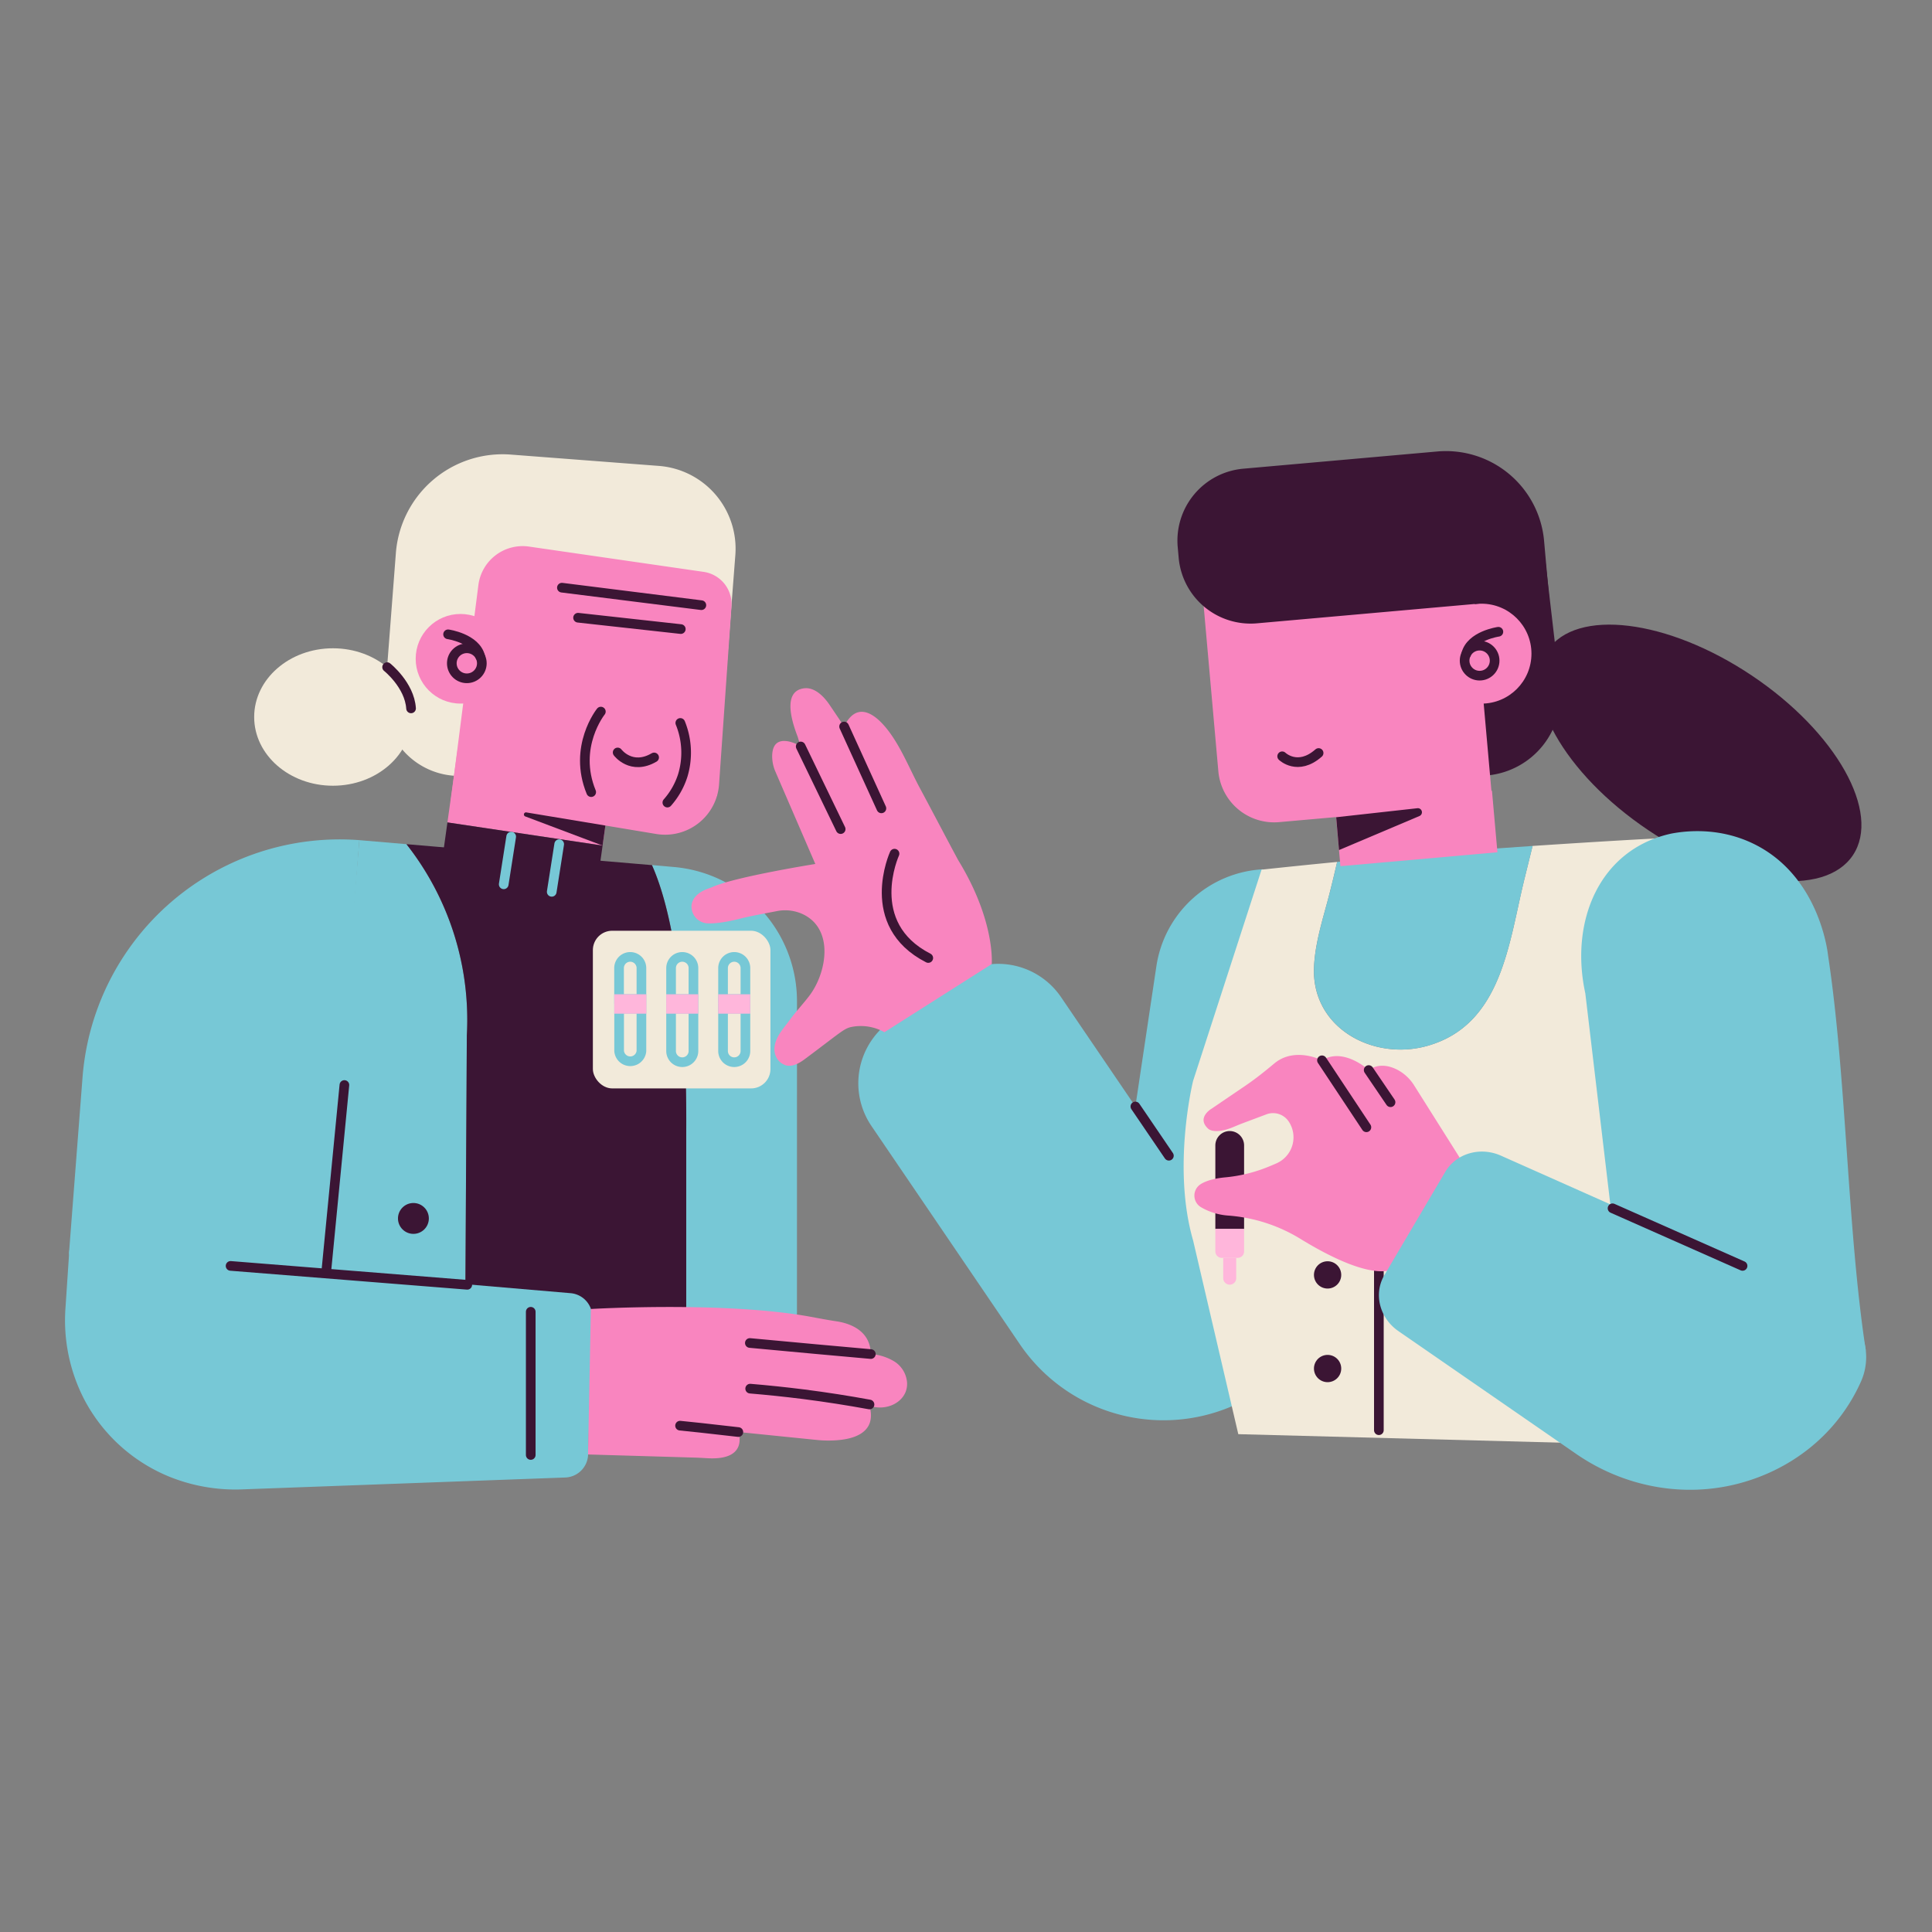 <svg id="Illustrations" xmlns="http://www.w3.org/2000/svg" viewBox="0 0 1000 1000"><rect x="0" y="0" width="1000" height="1000" fill="#808080" stroke="none"/><defs><style>.cls-1{fill:#77c8d6;}.cls-2{fill:#3b1534;}.cls-3{fill:#f2eada;}.cls-4{fill:#f985bf;}.cls-5,.cls-6{fill:none;stroke-linecap:round;stroke-miterlimit:10;stroke-width:5px;}.cls-5{stroke:#3b1534;}.cls-6{stroke:#77c8d6;}.cls-7{fill:#ffb6db;}</style></defs><path class="cls-1" d="M210.37,436.94,186,434.86,160.57,730h80L241.63,536A147,147,0,0,0,210.37,436.94Z"/><path class="cls-1" d="M412.52,518.22a69.73,69.73,0,0,0-63.8-69.47l-11.27-1c7.84,17.53,18.31,56.41,17.72,138.55l0,143.69h57.33Z"/><path class="cls-2" d="M337.45,447.79,210.37,436.94a147,147,0,0,1,31.26,99L240.52,730H355.19l0-143.69C355.76,504.2,345.29,465.32,337.45,447.79Z"/><path class="cls-3" d="M371,412,234.72,401.5a38.55,38.55,0,0,1-35.49-41.38l5.67-73.83a55.41,55.41,0,0,1,59.5-51L341,241.15a43,43,0,0,1,39.61,46.2Z"/><ellipse class="cls-3" cx="172.33" cy="371.12" rx="40.77" ry="35.57"/><path class="cls-1" d="M628.09,631.15l-48.23-6.26,18.68-124.76a59,59,0,0,1,55.16-50.19h0Z"/><path class="cls-1" d="M676.59,703.39l-23.72,16.14a89.94,89.94,0,0,1-125-23.76L451.08,582.84a39.37,39.37,0,0,1,10.41-54.7l33-22.43a39.36,39.36,0,0,1,54.7,10.4Z"/><path class="cls-4" d="M513.32,499s1.94-22.42-17.44-53.92c-6.69-12.46-13.22-25-19.91-37.45-5.78-10.79-11-24.51-19.58-33.39-5-5.22-13.38-10.68-19.48,1.78q-3.69-5.52-7.4-11c-2.86-4.29-7.75-9.51-13.41-8.74-11.65,1.56-5.74,18.55-3.2,25.13.47,1.58.93,3.16,1.4,4.73,0,0-14.17-8.37-14.62,4.79a20,20,0,0,0,1.72,8.58L422,447.19s-40.63,6.49-52.9,11.77c-.77.33-1.55.64-2.34.9-2.63.89-8.93,3.65-8.85,9.65a8.76,8.76,0,0,0,8.63,8.43c3.33.09,8.34-.41,15.83-2.27,3.94-1,7.91-1.81,11.89-2.57l7.79-1.5a21.84,21.84,0,0,1,13.37,1.52c16.55,7.74,12.48,30.5,3.46,42.33-3.27,4.29-7,8.21-10.18,12.58-3,4.12-7,8.22-7.73,13.46a9.36,9.36,0,0,0,1.55,6.91,8.43,8.43,0,0,0,4.21,3c3.95,1.11,8-1.8,10.58-3.76,17.62-13.14,19.46-15.26,23.39-16.09a24.94,24.94,0,0,1,17.07,2.72Z"/><path class="cls-5" d="M463,441.86s-16.72,36.52,17.47,54"/><path class="cls-5" d="M436.91,376.05l19.3,42.35"/><path class="cls-5" d="M414.45,386.37q10.33,21.39,20.68,42.77"/><rect class="cls-3" x="306.87" y="481.75" width="91.91" height="81.61" rx="10.02"/><path class="cls-6" d="M320.46,544A5.79,5.79,0,0,0,332,544V522.09H320.46Z"/><path class="cls-6" d="M332,501.08a5.79,5.79,0,0,0-11.58,0v16H332Z"/><path class="cls-6" d="M358.93,501.08a5.79,5.79,0,0,0-11.58,0v16h11.58Z"/><path class="cls-6" d="M347.35,544a5.79,5.79,0,0,0,11.58,0V522.09H347.35Z"/><path class="cls-6" d="M385.83,501.08a5.79,5.79,0,0,0-11.58,0v16h11.58Z"/><path class="cls-6" d="M374.25,544a5.79,5.79,0,0,0,11.58,0V522.09H374.25Z"/><rect class="cls-7" x="317.94" y="514.64" width="16.63" height="10.03"/><rect class="cls-7" x="344.83" y="514.64" width="16.61" height="10.03"/><rect class="cls-7" x="371.73" y="514.64" width="16.59" height="10.03"/><path class="cls-2" d="M770.83,401.26l-10.4,1.21L746.49,282.69l51.79-6,9.13,78.4A41.67,41.67,0,0,1,770.83,401.26Z"/><ellipse class="cls-2" cx="880.02" cy="389.76" rx="48.16" ry="95.16" transform="translate(66.11 903.46) rotate(-56.15)"/><path class="cls-4" d="M772.53,415.73l-110.42,9.8a29,29,0,0,1-31.5-26.36l-8.5-95.68,139.36-12.37Z"/><circle class="cls-4" cx="766.82" cy="338.33" r="25.86"/><circle class="cls-5" cx="765.85" cy="341.95" r="7.77"/><path class="cls-5" d="M775.56,327s-14.3,2-16.64,11.51"/><path class="cls-5" d="M663.65,391.45s8.05,7.84,18.86-1.69"/><path class="cls-3" d="M821,501.75c.44-14.47,2.41-36.05,17.67-54.43,4.78-5.77,17.3-11,20.89-13.46-18.88.93-46.86,2.71-66.3,4q-2.09,8.46-4.18,16.92c-8.17,33-11.53,75.78-50.51,86.62-27.9,7.75-59.84-9.35-58.45-40.85.59-13.3,5-26,8.21-38.75,1.33-5.2,2.56-10.43,3.77-15.67q-19.77,1.92-39.12,4L617.54,559.47s-11,44.56,0,82.54l23.4,100.31,195.73,5.17q5.94-55.44,11.89-110.88l-23.7-98.86A133.49,133.49,0,0,1,821,501.75Z"/><path class="cls-1" d="M680.14,500.55c-1.39,31.5,30.55,48.6,58.45,40.85,39-10.84,42.34-53.62,50.51-86.62q2.08-8.46,4.18-16.92-18.62,1.25-37.57,2.71-32.33,2.52-63.59,5.56c-1.21,5.24-2.44,10.47-3.77,15.67C685.1,474.59,680.73,487.25,680.14,500.55Z"/><path class="cls-7" d="M636.5,664.94h0a3.36,3.36,0,0,1-3.36-3.36V651.07h6.72v10.51A3.35,3.35,0,0,1,636.5,664.94Z"/><path class="cls-2" d="M643.94,592.87a7.45,7.45,0,0,0-7.44-7.44h0a7.45,7.45,0,0,0-7.44,7.44v43.24h14.88Z"/><path class="cls-7" d="M629.06,636.11v11.63a3.33,3.33,0,0,0,3.33,3.33h8.23a3.32,3.32,0,0,0,3.32-3.33V636.11Z"/><line class="cls-5" x1="713.7" y1="740.27" x2="713.7" y2="629.34"/><path class="cls-4" d="M762.82,610.75,732,561.87a22.76,22.76,0,0,0-9.07-8.34c-4.09-2-9.44-3.17-14.49.33,0,0-12.93-12-24.18-5.05,0,0-14-7.19-24.59,1.56-4.79,4-9.62,7.89-14.76,11.39L627,573.93s-7.83,4.61-1.66,10.28c0,0,3,3.27,12.92-.81,1.77-.74,3.54-1.48,5.34-2.16l11.89-4.46a9.75,9.75,0,0,1,11.58,3.76h0a14.72,14.72,0,0,1-6.25,21.55c-1.7.75-3.48,1.51-5.31,2.23a77.78,77.78,0,0,1-21.36,5.08c-3.89.36-9.31,1.29-12.89,3.66a7,7,0,0,0,.58,11.91,32.35,32.35,0,0,0,13.81,4.2,83.19,83.19,0,0,1,37.81,12.29c15.09,9.21,34.74,19,46.37,16Z"/><line class="cls-5" x1="684.25" y1="548.81" x2="707.24" y2="583.48"/><path class="cls-5" d="M708.43,553.86l11.31,16.65"/><path class="cls-1" d="M964.25,700.57c-.85,1.52-20.3,35-59.24,35.9a69.78,69.78,0,0,1-62.35-35.9q-11.05-93.2-22.1-186.41c-8.14-37.29,7.23-74.57,44.52-82.7h0c6.93-1.31,24.53-3.62,42.88,5.44,33.11,16.35,37.9,54.53,38.23,57.55,9.57,63,9.9,141.1,19.47,204.07A1.82,1.82,0,0,1,964.25,700.57Z"/><path class="cls-1" d="M899.72,767.93c-28.79,7.49-59.44,1.5-83.92-15.41l-92-63.56c-9.8-6.77-12.94-19.36-7.23-29l31.51-53.43c5.64-9.55,18.06-13.15,28.82-8.36l170.69,76A31,31,0,0,1,963.28,715h0C951.19,742.19,927.4,760.73,899.72,767.93Z"/><circle class="cls-2" cx="687.16" cy="708.35" r="7.06"/><circle class="cls-2" cx="687.16" cy="659.89" r="7.06"/><path class="cls-4" d="M339.72,431.68,233.37,414l14.24-111.16a23.1,23.1,0,0,1,26.21-19.93L364.2,296a16.87,16.87,0,0,1,14.42,17.88l-6.44,92.18A28,28,0,0,1,339.72,431.68Z"/><polygon class="cls-4" points="317.25 399.44 236.84 388.19 231.59 425.68 311.9 437.67 317.25 399.44"/><polygon class="cls-2" points="231.59 425.68 229.14 443.17 309.55 454.42 311.9 437.67 231.59 425.68"/><line class="cls-6" x1="260.72" y1="457.72" x2="264.59" y2="433.05"/><line class="cls-6" x1="285.57" y1="461.61" x2="289.44" y2="436.94"/><line class="cls-5" x1="290.84" y1="304.18" x2="363.02" y2="313.24"/><line class="cls-5" x1="299.21" y1="319.73" x2="352.38" y2="325.61"/><circle class="cls-4" cx="238.35" cy="340.98" r="23.19"/><path class="cls-5" d="M319.7,389.47s7.06,9.48,18.87,2.58"/><path class="cls-5" d="M311,368.32s-14.63,18.2-5,41.68"/><path class="cls-5" d="M352.13,374.2a40.79,40.79,0,0,1,1.3,27.08,39,39,0,0,1-8,14.13"/><circle class="cls-5" cx="241.63" cy="343.32" r="7.77"/><path class="cls-5" d="M231.93,328.32s14.29,2,16.64,11.51"/><path class="cls-1" d="M168.81,658.84c-10.2,28.36-36.94,47.17-66,46.82-32.11-.39-60.55-24.12-67.1-57l7-90.9A133.48,133.48,0,0,1,186,434.86h0Z"/><path class="cls-1" d="M304.4,752.86a12.26,12.26,0,0,1-11.81,11.89l-166.95,6.14a91.35,91.35,0,0,1-37.75-6.46A86.75,86.75,0,0,1,43.5,724.15a89.16,89.16,0,0,1-9.62-47q1-15,2-30l259.39,22.19a12.27,12.27,0,0,1,11.29,12.59Z"/><line class="cls-5" x1="274.71" y1="678.97" x2="274.71" y2="753.09"/><path class="cls-4" d="M305.83,677.53s69.6-4.12,113.94,4.07c4.41.81,8.81,1.66,13.25,2.32,6.26.94,17.51,4.38,17.72,16.94a27.12,27.12,0,0,1,11.85,3.64l0,0a14.17,14.17,0,0,1,6.72,9.68,11.42,11.42,0,0,1-.58,6.31c-2.48,6.16-10.62,9.84-18.72,7.11,1.68,5.64.23,9-.37,10.17-3.43,6.62-13.32,7.6-18.52,7.81a59,59,0,0,1-8.51-.28l-40.45-4.1s5.67,14.86-16.06,13.57c-2.17-.12-4.34-.26-6.51-.32l-55.23-1.62Z"/><path class="cls-5" d="M388.12,695.13q17.26,1.62,34.54,3.2,14,1.27,28.08,2.53"/><path class="cls-5" d="M388.29,718.76q13.26,1.1,27.44,2.87c12,1.53,23.45,3.34,34.32,5.33"/><path class="cls-5" d="M352,737.92c3.58.36,7.18.74,10.79,1.12q9.76,1.05,19.38,2.19"/><circle class="cls-2" cx="213.98" cy="630.66" r="7.99"/><line class="cls-5" x1="178.26" y1="561.6" x2="168.81" y2="658.84"/><path class="cls-2" d="M801.81,309.2l-151.2,13.43a37.38,37.38,0,0,1-40.53-33.92l-.5-5.58A37.38,37.38,0,0,1,643.5,242.6l100.38-8.91A51,51,0,0,1,799.22,280Z"/><line class="cls-5" x1="901.95" y1="655.23" x2="834.65" y2="625.41"/><rect class="cls-4" x="692.26" y="412.75" width="81.58" height="31.99" transform="translate(-35.05 66.52) rotate(-5.07)"/><path class="cls-2" d="M691.61,423l42.08-4.67a2.11,2.11,0,0,1,1,4.05l-41.62,17.61Z"/><line class="cls-5" x1="587.67" y1="572.71" x2="605.01" y2="598.2"/><line class="cls-5" x1="241.86" y1="665.01" x2="119.35" y2="655.23"/><path class="cls-5" d="M200.37,345.31s11.61,9.24,12.39,21.35"/><path class="cls-2" d="M313.35,427.3l-1.45,10.37-40-15.08a1.08,1.08,0,0,1,.56-2.08Z"/></svg>